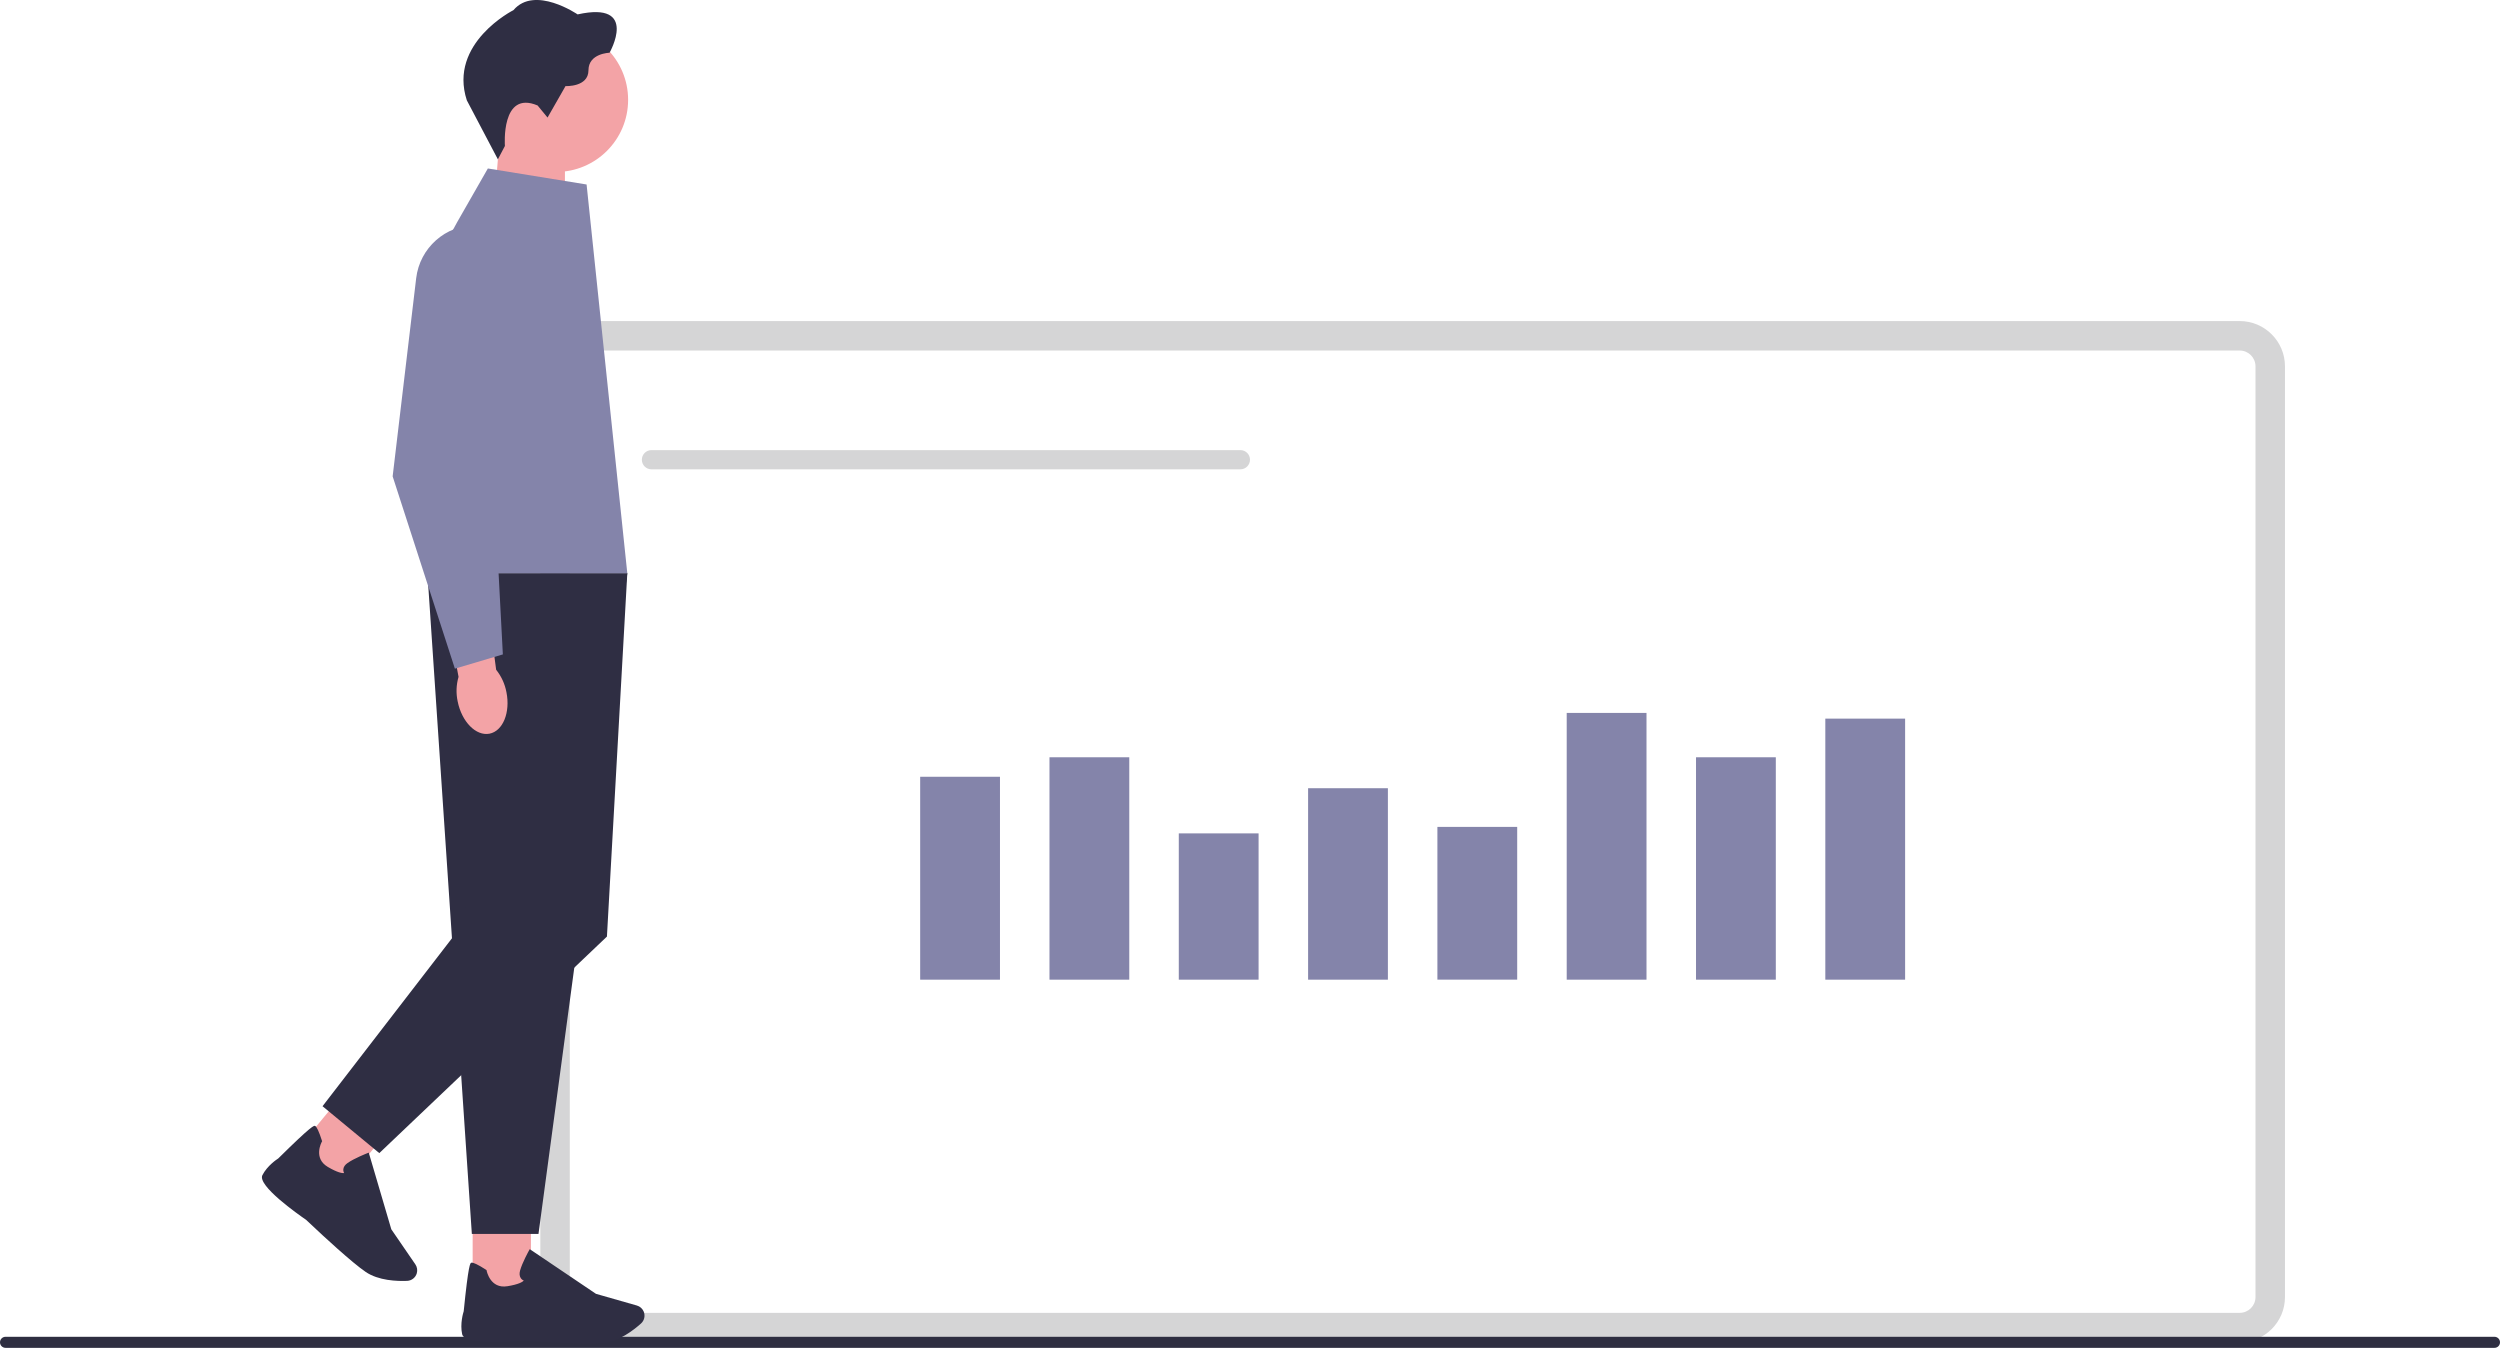 <svg xmlns="http://www.w3.org/2000/svg" xmlns:xlink="http://www.w3.org/1999/xlink" width="678.62" height="365.87" viewBox="0 0 678.62 365.87"><path d="m607.96,364.37H158.96c-6.78,0-12.29-5.51-12.29-12.29V99.44c0-6.78,5.51-12.29,12.29-12.29h449c6.78,0,12.29,5.51,12.29,12.29v252.64c0,6.78-5.51,12.29-12.29,12.29h0ZM158.96,95.15c-2.37,0-4.29,1.92-4.29,4.29v252.64c0,2.37,1.92,4.29,4.29,4.29h449c2.37,0,4.29-1.92,4.29-4.29V99.44c0-2.37-1.92-4.29-4.29-4.29H158.96Z" fill="#d5d5d6" stroke-width="0"/><rect x="249.78" y="210.85" width="21.66" height="55.08" fill="#8484aa" stroke-width="0"/><rect x="284.88" y="205.56" width="21.66" height="60.37" fill="#8484aa" stroke-width="0"/><rect x="319.98" y="226.22" width="21.66" height="39.71" fill="#8484aa" stroke-width="0"/><rect x="355.08" y="213.96" width="21.66" height="51.97" fill="#8484aa" stroke-width="0"/><rect x="390.18" y="224.46" width="21.66" height="41.46" fill="#8484aa" stroke-width="0"/><rect x="425.28" y="193.52" width="21.66" height="72.41" fill="#8484aa" stroke-width="0"/><rect x="460.38" y="205.56" width="21.66" height="60.37" fill="#8484aa" stroke-width="0"/><rect x="495.48" y="195.07" width="21.66" height="70.86" fill="#8484aa" stroke-width="0"/><path d="m176.84,122.18h159.86c1.44,0,2.61,1.17,2.61,2.61h0c0,1.44-1.17,2.61-2.61,2.61h-159.86c-1.44,0-2.61-1.17-2.61-2.61h0c0-1.44,1.17-2.61,2.61-2.61h0Z" fill="#d5d5d6" stroke-width="0"/><path d="m678.62,364.37c0,.83-.67,1.5-1.5,1.5H1.5c-.83,0-1.5-.67-1.5-1.5s.67-1.5,1.5-1.5h675.62c.83,0,1.5.67,1.5,1.5Z" fill="#2e2e41" stroke-width="0"/><polygon points="133.7 60.68 153.35 67.14 153.35 38.85 135.52 38.85 133.7 60.68" fill="#f3a3a6" stroke-width="0"/><circle cx="150.92" cy="27.1" r="19.58" fill="#f3a3a6" stroke-width="0"/><path d="m145.93,28.63l2.7,3.28,4.88-8.54s6.23.32,6.23-4.3,5.72-4.75,5.72-4.75c0,0,8.09-14.13-8.67-10.41,0,0-11.63-7.97-17.41-1.16,0,0-17.73,8.93-12.66,24.48l8.43,16.02,1.91-3.63s-1.16-15.23,8.87-10.99Z" fill="#2f2e43" stroke-width="0"/><rect x="128.3" y="328.67" width="15.82" height="22.44" fill="#f3a3a6" stroke-width="0"/><path d="m142.37,363.96c-2.71.25-16.24,1.31-16.92-1.79-.62-2.85.29-5.83.42-6.23,1.3-12.94,1.78-13.09,2.07-13.18.46-.13,1.81.5,3.99,1.91l.14.09.03.16c.04.2,1.01,4.95,5.59,4.23,3.14-.5,4.16-1.19,4.49-1.53-.27-.12-.6-.33-.83-.7-.34-.53-.4-1.21-.18-2.02.59-2.15,2.36-5.33,2.43-5.46l.2-.36,17.98,12.13,11.1,3.17c.84.24,1.51.84,1.85,1.64h0c.47,1.12.18,2.42-.72,3.23-2.02,1.81-6.02,4.92-10.23,5.3-1.12.1-2.6.14-4.26.14-6.95,0-17.08-.72-17.16-.73h0Z" fill="#2f2e43" stroke-width="0"/><rect x="82.49" y="300.76" width="22.44" height="15.82" transform="translate(-203.86 184.12) rotate(-50.4)" fill="#f3a3a6" stroke-width="0"/><path d="m83.13,331.15c-2.24-1.54-13.35-9.34-11.9-12.16,1.34-2.59,3.94-4.3,4.3-4.53,9.25-9.14,9.72-8.95,10-8.83.44.19,1.07,1.54,1.86,4.01l.05.15-.08.14c-.1.18-2.38,4.46,1.61,6.82,2.74,1.62,3.97,1.73,4.43,1.68-.13-.26-.25-.64-.2-1.07.07-.62.46-1.19,1.16-1.67,1.83-1.28,5.21-2.6,5.36-2.66l.38-.15,6.12,20.81,6.53,9.52c.49.72.63,1.61.38,2.45h0c-.35,1.16-1.4,1.98-2.62,2.03-2.71.11-7.77-.05-11.26-2.44-.92-.63-2.09-1.54-3.37-2.6-5.35-4.43-12.7-11.44-12.76-11.5h.01Z" fill="#2f2e43" stroke-width="0"/><path d="m170.28,155.58h-54.26l12.06,179.36h18.09l24.12-179.36h0Z" fill="#2f2e43" stroke-width="0"/><polygon points="159.23 165.46 170.28 155.58 164.75 254.23 102.96 313.01 87.55 300.28 123.56 253.56 159.23 165.46" fill="#2f2e43" stroke-width="0"/><path d="m159.23,50.08l-26.8-4.35-8.32,14.55c-10.58,18.5-14.89,39.92-12.3,61.07l4.21,34.25h54.26l-11.05-105.51h0Z" fill="#8484aa" stroke-width="0"/><path id="uuid-b665f492-9b4b-4e5e-8d83-e9db200bf715-44-44-44-72-164-43-39-116" d="m137.47,187.88c1.11,5.53-.96,10.58-4.61,11.28-3.66.69-7.52-3.23-8.63-8.77-.47-2.21-.39-4.49.24-6.66l-4.4-23.51,11.5-1.79,3.11,23.37c1.42,1.79,2.38,3.87,2.79,6.09h0Z" fill="#f3a3a6" stroke-width="0"/><path d="m123.48,181.51l-16.89-52.18v-.08l6.38-53.73c.98-8.23,7.96-14.43,16.24-14.43,5.07,0,9.77,2.29,12.89,6.29s4.21,9.11,2.98,14.04l-11.27,45.07,2.69,51.15-13.03,3.87h.01Z" fill="#8484aa" stroke-width="0"/></svg>